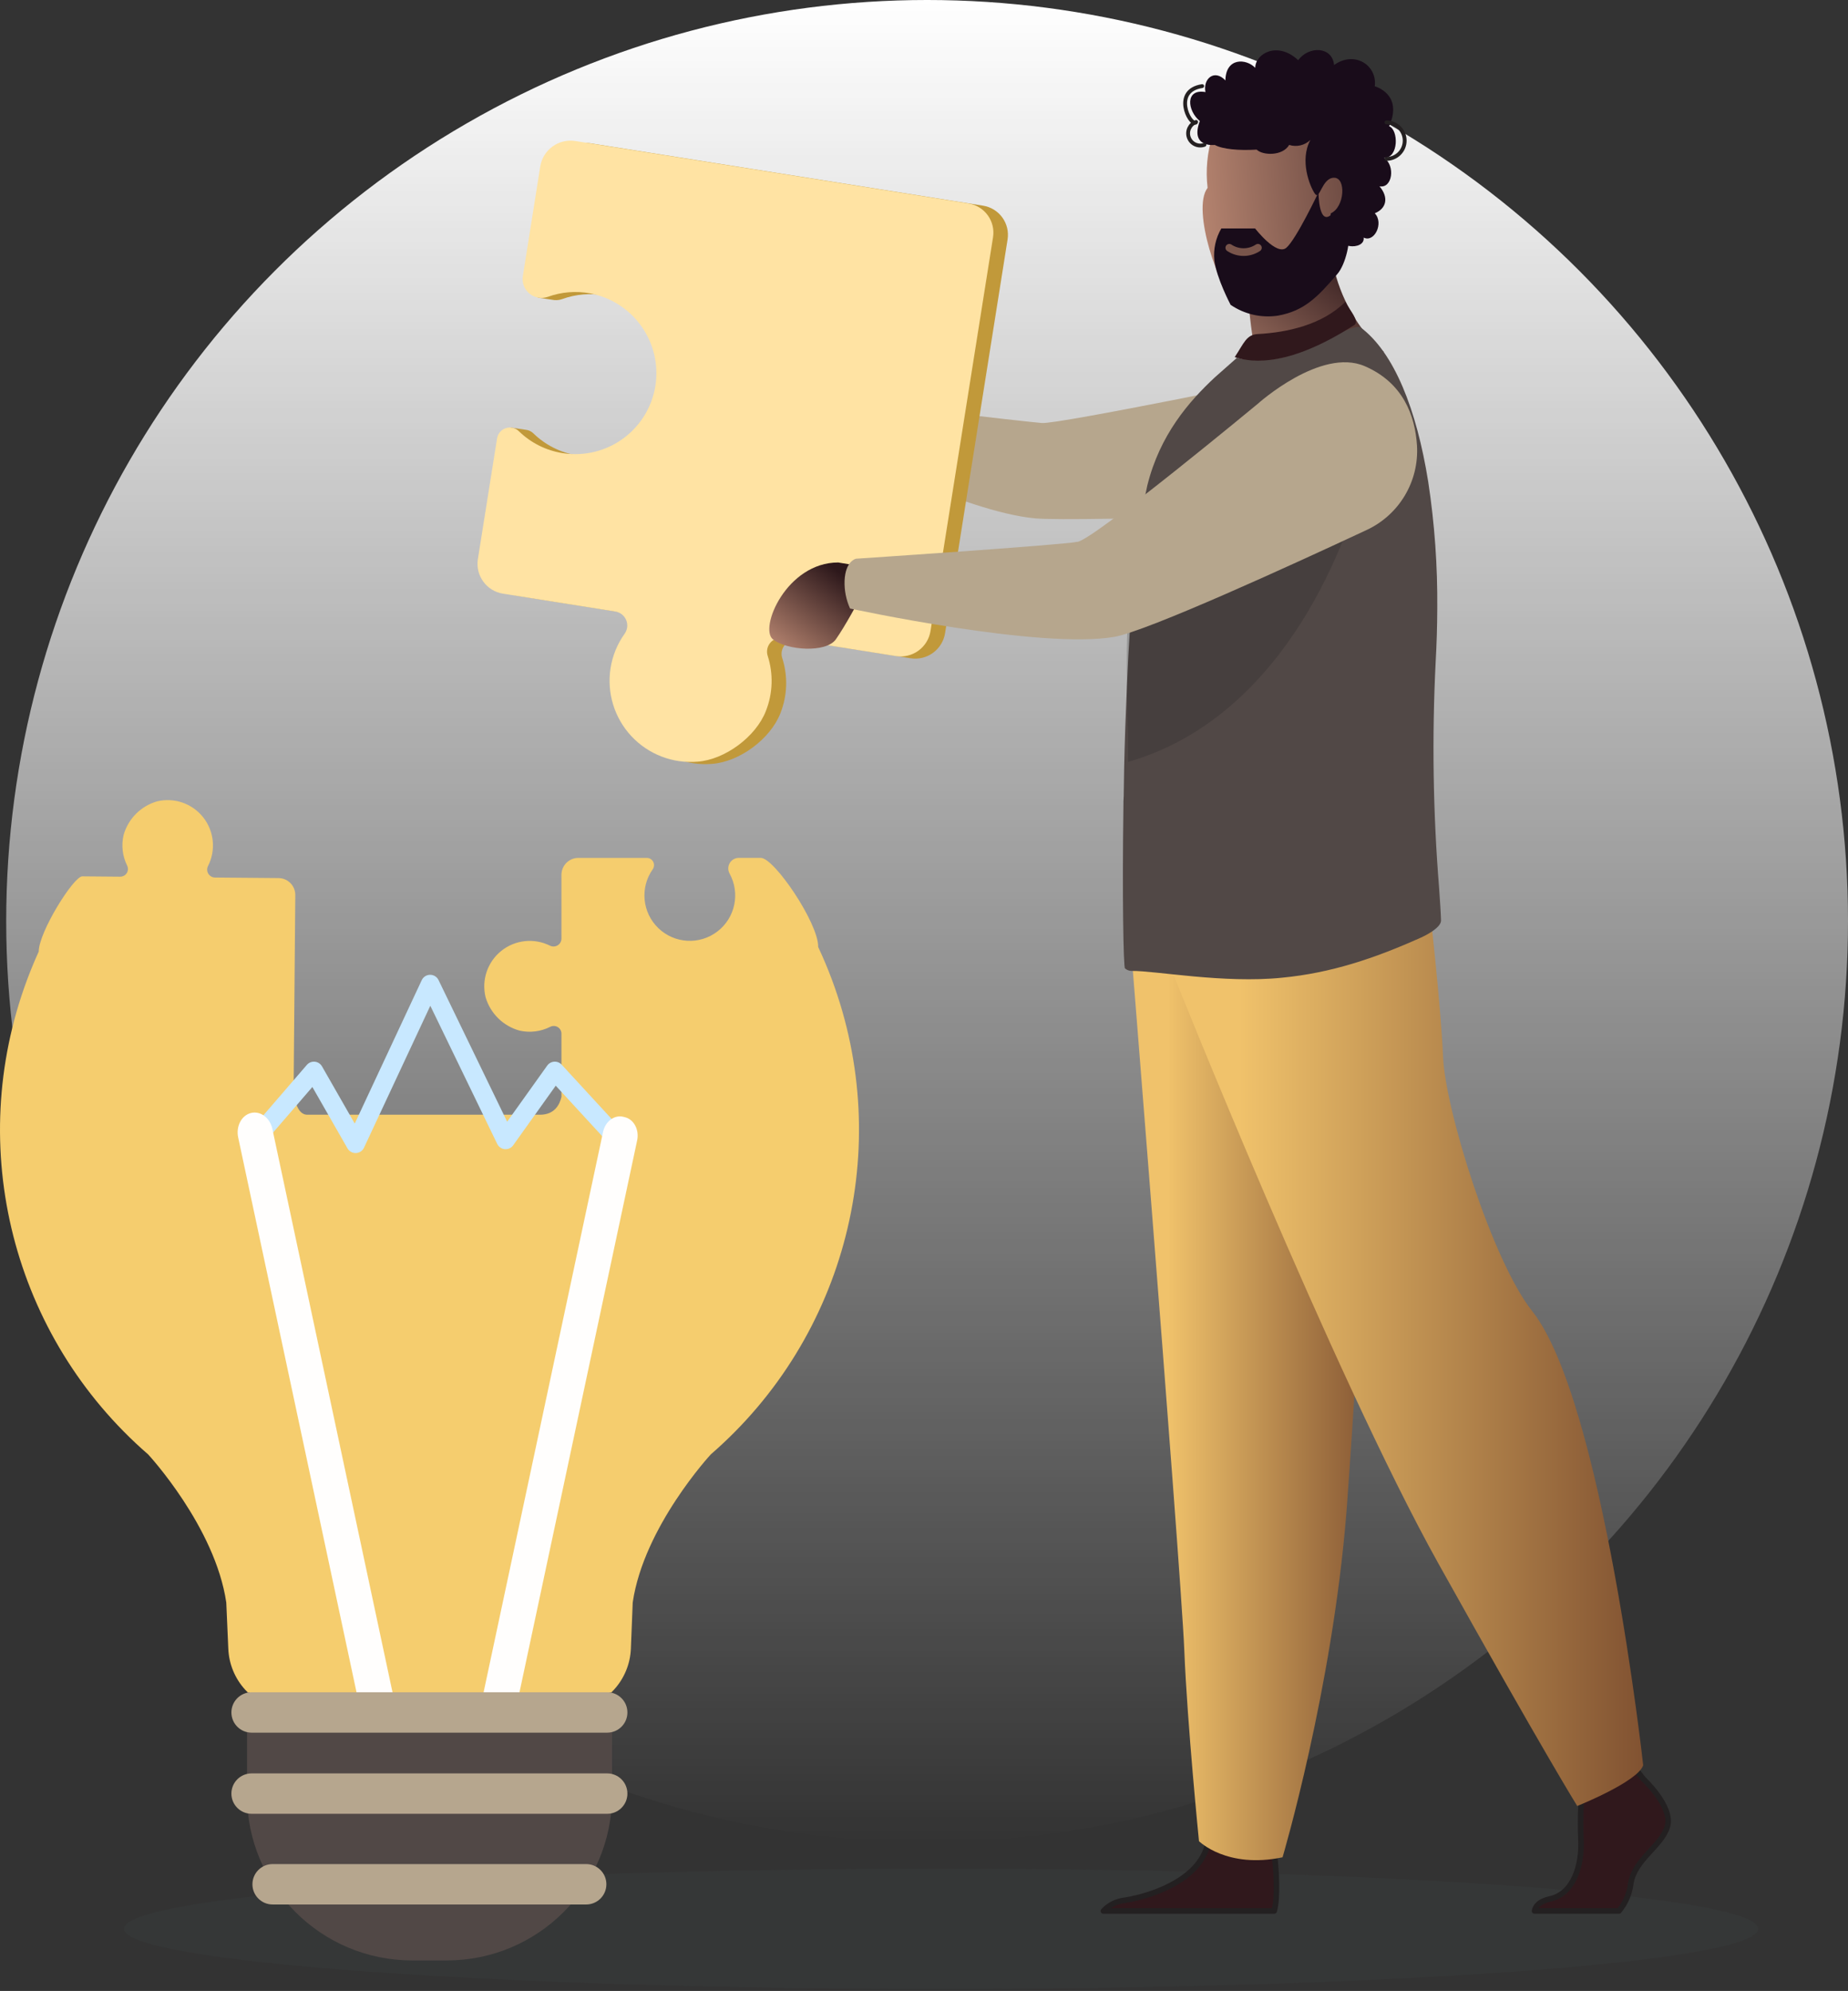 <svg width="298" height="321" viewBox="0 0 298 321" fill="none" xmlns="http://www.w3.org/2000/svg">
<rect x="0" y="0" width="298" height="321" fill="#333333" stroke="none"/>
<circle cx="149.5" cy="148.5" r="148.5" fill="url(#paint0_linear_3104_14)"/>
<path fill-rule="evenodd" clip-rule="evenodd" d="M151.76 320.666C224.527 320.666 283.519 316.327 283.519 310.978C283.519 305.628 224.53 301.29 151.76 301.29C78.989 301.29 20 305.627 20 310.978C20 316.328 78.989 320.666 151.76 320.666Z" fill="#4B5D61" fill-opacity="0.1"/>
<path d="M268.878 294.479C267.931 297.674 263.557 299.8 262.968 303.703C262.771 305.322 262.111 306.849 261.066 308.101H247.451C247.589 307.351 248.185 306.545 249.954 306.158C253.737 305.33 255.162 300.746 254.929 296.489C254.846 294.63 254.858 292.768 254.964 290.911C255.083 288.473 255.283 286.559 255.283 286.559L263.322 284.672L264.166 285.758L264.975 286.802C264.975 286.802 269.823 291.292 268.878 294.479Z" fill="#30181C" stroke="#232021" stroke-width="0.896" stroke-linecap="round" stroke-linejoin="round"/>
<path d="M205.475 308.104H177.927C178.837 307.128 180.071 306.514 181.4 306.376C185.641 305.689 192.979 303.23 194.617 297.806C194.67 297.629 194.718 297.452 194.758 297.276C196.057 291.484 205.516 299.051 205.516 299.051C205.516 299.051 205.544 299.283 205.588 299.675C205.754 301.306 206.118 305.73 205.475 308.105" fill="#30181C"/>
<path d="M205.475 308.104H177.927C178.837 307.128 180.071 306.514 181.4 306.376C185.641 305.689 192.979 303.23 194.617 297.806C194.67 297.629 194.718 297.452 194.758 297.276C196.057 291.484 205.516 299.051 205.516 299.051C205.516 299.051 205.544 299.283 205.588 299.675C205.754 301.306 206.118 305.73 205.475 308.105" stroke="#232021" stroke-width="0.896" stroke-linecap="round" stroke-linejoin="round"/>
<path d="M182.529 154.642C182.529 154.642 183.963 172.561 185.653 194.102C187.951 223.362 190.705 259.308 190.977 266.112C191.45 277.936 193.342 296.847 193.342 296.847C193.342 296.847 197.832 301.34 206.82 299.448C206.82 299.448 214.826 272.449 217.116 243.885C217.151 243.414 217.185 242.944 217.223 242.471C219.347 213.391 222.654 152.16 222.654 152.16L182.529 154.642Z" fill="url(#paint1_linear_3104_14)"/>
<path d="M189.083 156.769C189.083 156.769 214.971 221.671 231.994 252.165C249.016 282.66 254.337 291.176 254.337 291.176C254.337 291.176 264.091 287.274 264.975 284.613C264.975 284.613 258.465 225.735 247.068 211.382C240.624 203.272 233.057 178.933 232.703 170.424C232.349 161.916 230.4 145.066 230.4 145.066L189.083 156.769Z" fill="url(#paint2_linear_3104_14)"/>
<path d="M202.363 56.593C201.709 53.018 201.311 49.401 201.173 45.769L214.309 35.183C213.823 49.739 223.15 56.742 223.15 56.742C223.15 56.742 205.641 65.354 195.527 62.163C197.446 59.904 199.763 58.018 202.364 56.596" fill="url(#paint3_linear_3104_14)"/>
<path d="M216.361 37.872C217.929 27.439 221.142 20.771 210.538 18.557C199.935 16.343 196.898 18.485 195.527 21.84C194.667 24.568 194.396 27.447 194.731 30.287C192.04 33.754 196.774 47.264 199.033 47.99C201.293 48.717 214.793 48.304 216.361 37.872Z" fill="url(#paint4_linear_3104_14)"/>
<path d="M212.615 31.009C212.615 31.009 209.02 38.594 207.43 39.948C205.839 41.303 202.393 36.832 202.393 36.832H196.945C196.034 38.389 195.64 40.195 195.821 41.99C196.174 44.854 198.442 49.147 198.442 49.147C200.677 50.676 203.41 51.299 206.088 50.889C210.36 50.112 212.486 47.868 215.651 44.185C217.047 42.561 217.854 38.656 217.38 37.341C216.78 35.674 214.906 35.565 214.906 34.385C212.615 36.832 212.615 31.009 212.615 31.009Z" fill="#190C1A"/>
<path d="M202.845 39.948C201.447 40.877 199.628 40.877 198.23 39.948" stroke="#79554B" stroke-width="1.237" stroke-linecap="round"/>
<path d="M195.891 23.367C195.891 23.367 191.844 23.897 193.478 19.517C191.446 17.851 191.074 14.257 194.389 14.844C193.948 12.741 195.803 11.061 197.604 12.964C197.665 9.228 200.974 9.425 202.415 10.939C202.415 8.635 206.037 6.589 209.337 9.706C211.023 7.391 214.836 7.437 215.127 10.485C218.397 8.12 222.118 10.499 221.691 13.915C221.691 13.915 226.327 15.142 224.005 20.354C225.525 20.918 225.583 25.457 223.201 25.457C225.033 26.718 224.54 30.427 222.451 30.037C224.005 31.873 223.543 33.64 221.691 34.385C223.201 35.983 221.602 39.18 219.893 38.304C220.211 40.439 214.749 40.26 216.033 36.965C215.119 35.707 214.391 35.08 214.612 34.385C216.821 33.404 217.12 28.658 215.127 28.658C213.135 28.658 212.841 32.4 212.028 31.22C211.215 30.041 209.528 25.857 211.311 22.557C210.405 23.437 209.088 23.748 207.883 23.367C206.835 25.188 203.62 25.082 202.645 24.123C199.804 24.291 197.134 24.065 195.891 23.367Z" fill="#190C1A"/>
<path d="M223.571 25.617C225.195 25.617 226.511 24.3 226.512 22.676C226.512 21.052 225.195 19.735 223.571 19.735" stroke="#242021" stroke-width="0.618" stroke-linecap="round"/>
<path d="M192.879 19.662C191.862 20.032 191.337 21.157 191.708 22.175C192.078 23.192 193.203 23.717 194.221 23.346" stroke="#242021" stroke-width="0.618" stroke-linecap="round"/>
<path d="M193.859 13.882C189.054 14.608 191.792 20.143 192.81 19.772" stroke="#242021" stroke-width="0.618" stroke-linecap="round"/>
<path d="M139.392 67.034L135.835 64.831C133.103 60.977 127.853 59.893 123.818 62.352C123.818 62.352 120.82 64.265 122.831 65.868C124.841 67.471 124.305 66.565 127.094 68.885C129.882 71.205 133.493 72.035 135.824 70.756L138.811 70.473L139.388 67.034" fill="#A16D3C"/>
<path d="M135.17 67.721C136.087 64.854 136.522 64.601 136.522 64.601C136.522 64.601 165.291 68.001 168.004 68.201C170.718 68.402 208.383 60.641 208.383 60.641L226.168 82.238C226.168 82.238 173.73 84.216 166.869 83.572C155.528 82.51 134.959 71.951 134.959 71.951C134.666 70.546 134.738 69.089 135.17 67.72" fill="#B6A68D"/>
<path d="M158.523 33.16L95.118 23.09C92.424 22.666 89.895 24.503 89.464 27.196L86.657 44.867C86.605 45.908 86.632 46.95 86.736 47.986L89.021 48.327C89.151 48.355 89.283 48.375 89.416 48.386C89.849 48.419 90.284 48.359 90.692 48.209C92.868 47.422 95.215 47.229 97.491 47.652C104.188 48.902 108.81 55.077 108.122 61.855C107.752 65.424 105.93 68.683 103.085 70.869C100.239 73.054 96.62 73.974 93.077 73.411C90.414 72.993 87.946 71.758 86.016 69.877C85.682 69.547 85.246 69.341 84.779 69.293L82.386 68.934L79.409 90.493C79.206 91.77 79.519 93.075 80.279 94.121C81.038 95.168 82.183 95.869 83.46 96.072L101.573 98.949C102.355 99.071 103.018 99.59 103.325 100.321C103.631 101.051 103.536 101.888 103.075 102.531C101.899 104.178 101.122 106.077 100.807 108.076C100.181 112.044 101.412 116.08 104.147 119.023C106.881 121.966 110.816 123.49 114.819 123.156C119.245 122.84 124.242 119.129 125.846 114.992C126.973 112.151 127.077 109.005 126.139 106.096C125.903 105.363 126.064 104.561 126.565 103.977C127.067 103.393 127.836 103.112 128.596 103.236L146.82 106.13C149.478 106.552 151.975 104.74 152.397 102.083L162.477 38.608C162.675 37.361 162.37 36.086 161.628 35.064C160.886 34.042 159.769 33.357 158.522 33.159" fill="#C1993A"/>
<path d="M123.499 114.639C124.627 111.798 124.731 108.653 123.794 105.743C123.558 105.01 123.719 104.207 124.22 103.624C124.722 103.04 125.491 102.759 126.251 102.882L144.475 105.777C145.751 105.98 147.056 105.667 148.101 104.908C149.147 104.149 149.848 103.006 150.05 101.729L160.132 38.254C160.544 35.658 158.773 33.219 156.177 32.806L92.773 22.737C90.078 22.313 87.549 24.15 87.118 26.843L84.312 44.514C84.143 45.577 84.547 46.649 85.376 47.335C86.204 48.022 87.333 48.22 88.345 47.857C90.521 47.07 92.868 46.877 95.144 47.299C101.842 48.549 106.464 54.723 105.778 61.502C105.407 65.071 103.585 68.331 100.74 70.516C97.894 72.702 94.275 73.621 90.731 73.058C88.068 72.639 85.601 71.404 83.67 69.524C83.113 68.978 82.298 68.789 81.558 69.034C80.817 69.279 80.276 69.916 80.153 70.686L77.061 90.138C76.639 92.796 78.451 95.294 81.11 95.717L99.223 98.594C100.005 98.716 100.667 99.236 100.973 99.966C101.28 100.696 101.185 101.533 100.725 102.177C99.547 103.823 98.77 105.721 98.457 107.721C97.829 111.691 99.061 115.728 101.797 118.672C104.533 121.616 108.47 123.139 112.475 122.803C116.901 122.487 121.898 118.776 123.5 114.639" fill="#FFE3A3"/>
<path d="M232.372 148.383C232.422 149.498 230.126 150.72 229.128 151.169C221.618 154.536 214.625 156.876 206.722 157.635C197.348 158.598 186.27 156.487 182.472 156.54C182.081 156.537 181.705 156.394 181.411 156.136C181.157 155.932 180.954 144.482 181.157 130.046C181.157 129.488 181.157 128.879 181.207 128.321V128.121C181.223 126.619 181.245 125.089 181.28 123.547C181.374 119.328 181.531 114.996 181.716 110.692C181.989 104.346 182.366 98.109 182.89 92.584C183.266 87.769 183.975 82.987 185.01 78.27C187.037 70.114 191.699 64.742 195.953 60.791L199.448 57.703C203.121 58.511 206.96 58.046 210.334 56.384C214.337 54.409 218.695 52.28 219.401 52.787C224.803 56.824 228.439 65.989 230.302 77.636C231.341 84.435 231.83 91.307 231.767 98.185C231.758 100.982 231.67 103.822 231.51 106.688C230.9 118.844 231.085 131.028 232.063 143.16C232.216 145.389 232.338 147.161 232.374 148.382" fill="#514846"/>
<path fill-rule="evenodd" clip-rule="evenodd" d="M199.105 57.576C202.079 58.567 208.03 59.063 218.443 52.37C219.187 51.626 217.699 50.138 216.956 48.651C213.237 52.37 207.564 53.608 202.824 53.857C200.963 53.954 200.593 55.344 199.105 57.576Z" fill="#30181C"/>
<path d="M181.904 122.841C181.993 118.622 181.397 105.611 181.904 100.082C182.429 99.802 196.548 86.374 197 86.222C206.981 82.818 219.79 77.323 219.79 77.323C219.79 77.323 211.323 114.42 181.904 122.841Z" fill="#242021" fill-opacity="0.22"/>
<path d="M135.168 90.687C126.838 90.687 122.374 101.29 124.638 103.082C126.903 104.874 133.218 105.299 134.782 103.082C136.345 100.865 138.479 96.828 138.479 96.828L139.515 91.406L135.168 90.687Z" fill="url(#paint5_linear_3104_14)"/>
<path d="M136.193 93.614C136.334 90.417 138.037 90.08 138.037 90.08C138.037 90.08 170.95 87.903 173.789 87.352C176.628 86.802 202.843 65.087 202.843 65.087C202.843 65.087 212.979 55.967 220.082 59.041C226.256 61.713 228.188 66.984 228.498 71.832C228.847 77.614 225.619 83.02 220.363 85.457C208.593 90.956 185.047 101.75 179.686 102.681C167.752 104.754 137.076 98.111 137.076 98.111C136.44 96.699 136.138 95.161 136.193 93.614Z" fill="#B6A68D"/>
<path d="M39.98 272.89C39.827 272.742 39.673 272.589 39.529 272.426C37.88 270.616 36.919 268.284 36.816 265.837L36.489 258.378C34.708 246.189 23.944 234.549 23.89 234.494C2.048 215.553 -5.733 185.038 4.373 157.951C4.948 156.412 5.572 154.902 6.246 153.423V153.391C6.274 150.246 11.873 141.281 13.272 141.293L19.384 141.346C19.813 141.35 20.214 141.131 20.442 140.768C20.67 140.405 20.694 139.949 20.505 139.564C19.746 138.034 19.542 136.288 19.93 134.625C20.674 132 22.723 129.947 25.346 129.198C28.116 128.54 31.016 129.552 32.777 131.79C34.538 134.029 34.838 137.086 33.546 139.624C33.344 140.017 33.361 140.488 33.59 140.866C33.82 141.245 34.229 141.478 34.671 141.481L44.918 141.57C45.64 141.576 46.33 141.869 46.836 142.384C47.343 142.899 47.623 143.594 47.617 144.317L47.34 176.161C47.588 177.932 48.178 179.725 49.549 179.725H87.082C89.431 179.725 90.252 178.095 90.537 176.845V166.655C90.537 166.224 90.314 165.824 89.947 165.598C89.58 165.372 89.122 165.353 88.737 165.547C87.21 166.321 85.461 166.54 83.79 166.166C81.153 165.442 79.078 163.406 78.304 160.784C77.619 158.011 78.608 155.093 80.837 153.307C83.066 151.522 86.13 151.194 88.686 152.468C89.082 152.666 89.553 152.645 89.93 152.412C90.308 152.179 90.537 151.767 90.537 151.324V141.048C90.537 139.539 91.76 138.316 93.269 138.316H104.301C104.737 138.317 105.135 138.561 105.335 138.948C105.535 139.335 105.502 139.801 105.252 140.157C103.17 143.114 103.56 147.148 106.169 149.651C108.779 152.155 112.825 152.377 115.694 150.175C118.562 147.973 119.392 144.006 117.647 140.839C117.357 140.311 117.367 139.668 117.674 139.149C117.981 138.63 118.539 138.312 119.142 138.313H122.685C124.846 138.313 131.935 148.77 131.935 152.614V152.68C132.739 154.39 133.475 156.142 134.145 157.935C144.252 185.023 136.472 215.539 114.629 234.48C114.574 234.534 103.808 246.175 102.029 258.364L101.732 265.828C101.629 268.275 100.668 270.607 99.018 272.416C98.875 272.58 98.721 272.733 98.568 272.881L39.98 272.89Z" fill="#F5CD6E"/>
<path d="M72.049 316.079H66.478C51.763 316.077 39.834 304.147 39.834 289.432L39.834 272.86H98.697V289.432C98.697 304.148 86.766 316.079 72.049 316.079Z" fill="#514846"/>
<path d="M99.137 183.176L89.467 172.668L81.532 183.783L69.365 158.665L57.338 184.406L50.619 172.668L41.033 183.783" stroke="#C8E8FF" stroke-width="3" stroke-linecap="round" stroke-linejoin="round"/>
<path d="M79.752 277.463L80.028 277.532C81.471 277.883 82.931 276.791 83.292 275.089L102.746 183.853C103.101 182.149 102.222 180.484 100.781 180.126L100.51 180.058C99.067 179.707 97.606 180.799 97.245 182.501L77.792 273.737C77.437 275.439 78.313 277.104 79.752 277.463Z" fill="#FFFEFD"/>
<path d="M61.259 276.882C59.736 277.261 58.191 276.113 57.806 274.318L38.406 183.385C38.025 181.589 38.946 179.829 40.467 179.446C41.987 179.064 43.534 180.215 43.92 182.01L63.315 272.94C63.699 274.734 62.78 276.497 61.259 276.882Z" fill="#FFFEFD"/>
<path d="M40.572 279.354H97.915C99.715 279.354 101.173 277.895 101.173 276.096C101.173 274.297 99.715 272.839 97.915 272.839H40.572C38.773 272.839 37.315 274.297 37.315 276.096C37.315 277.895 38.773 279.354 40.572 279.354Z" fill="#B6A68E"/>
<path d="M40.572 292.436H97.915C99.715 292.436 101.173 290.978 101.173 289.179C101.173 287.38 99.715 285.922 97.915 285.922H40.572C38.773 285.922 37.315 287.38 37.315 289.179C37.315 290.978 38.773 292.436 40.572 292.436Z" fill="#B6A68E"/>
<path d="M43.963 307.058H94.525C96.323 307.058 97.782 305.599 97.782 303.8C97.782 302.001 96.323 300.543 94.525 300.543H43.963C42.164 300.543 40.706 302.001 40.706 303.8C40.706 305.599 42.164 307.058 43.963 307.058Z" fill="#B6A68E"/>
<defs>
<linearGradient id="paint0_linear_3104_14" x1="149.5" y1="0" x2="149.5" y2="297" gradientUnits="userSpaceOnUse">
<stop stop-color="white"/>
<stop offset="1" stop-color="white" stop-opacity="0"/>
</linearGradient>
<linearGradient id="paint1_linear_3104_14" x1="188.247" y1="226.519" x2="231.258" y2="226.519" gradientUnits="userSpaceOnUse">
<stop stop-color="#F0C26B"/>
<stop offset="1" stop-color="#653623"/>
</linearGradient>
<linearGradient id="paint2_linear_3104_14" x1="199.897" y1="218.599" x2="281.248" y2="218.599" gradientUnits="userSpaceOnUse">
<stop stop-color="#F0C26B"/>
<stop offset="1" stop-color="#653623"/>
</linearGradient>
<linearGradient id="paint3_linear_3104_14" x1="191.391" y1="57.488" x2="210.731" y2="34.172" gradientUnits="userSpaceOnUse">
<stop stop-color="#B3826E"/>
<stop offset="1" stop-color="#2D181B"/>
</linearGradient>
<linearGradient id="paint4_linear_3104_14" x1="193.899" y1="32.288" x2="239.593" y2="27.906" gradientUnits="userSpaceOnUse">
<stop stop-color="#B3826E"/>
<stop offset="1" stop-color="#2D181B"/>
</linearGradient>
<linearGradient id="paint5_linear_3104_14" x1="121.737" y1="101.886" x2="131.201" y2="89.166" gradientUnits="userSpaceOnUse">
<stop stop-color="#B3826E"/>
<stop offset="1" stop-color="#2D181B"/>
</linearGradient>
</defs>
</svg>
